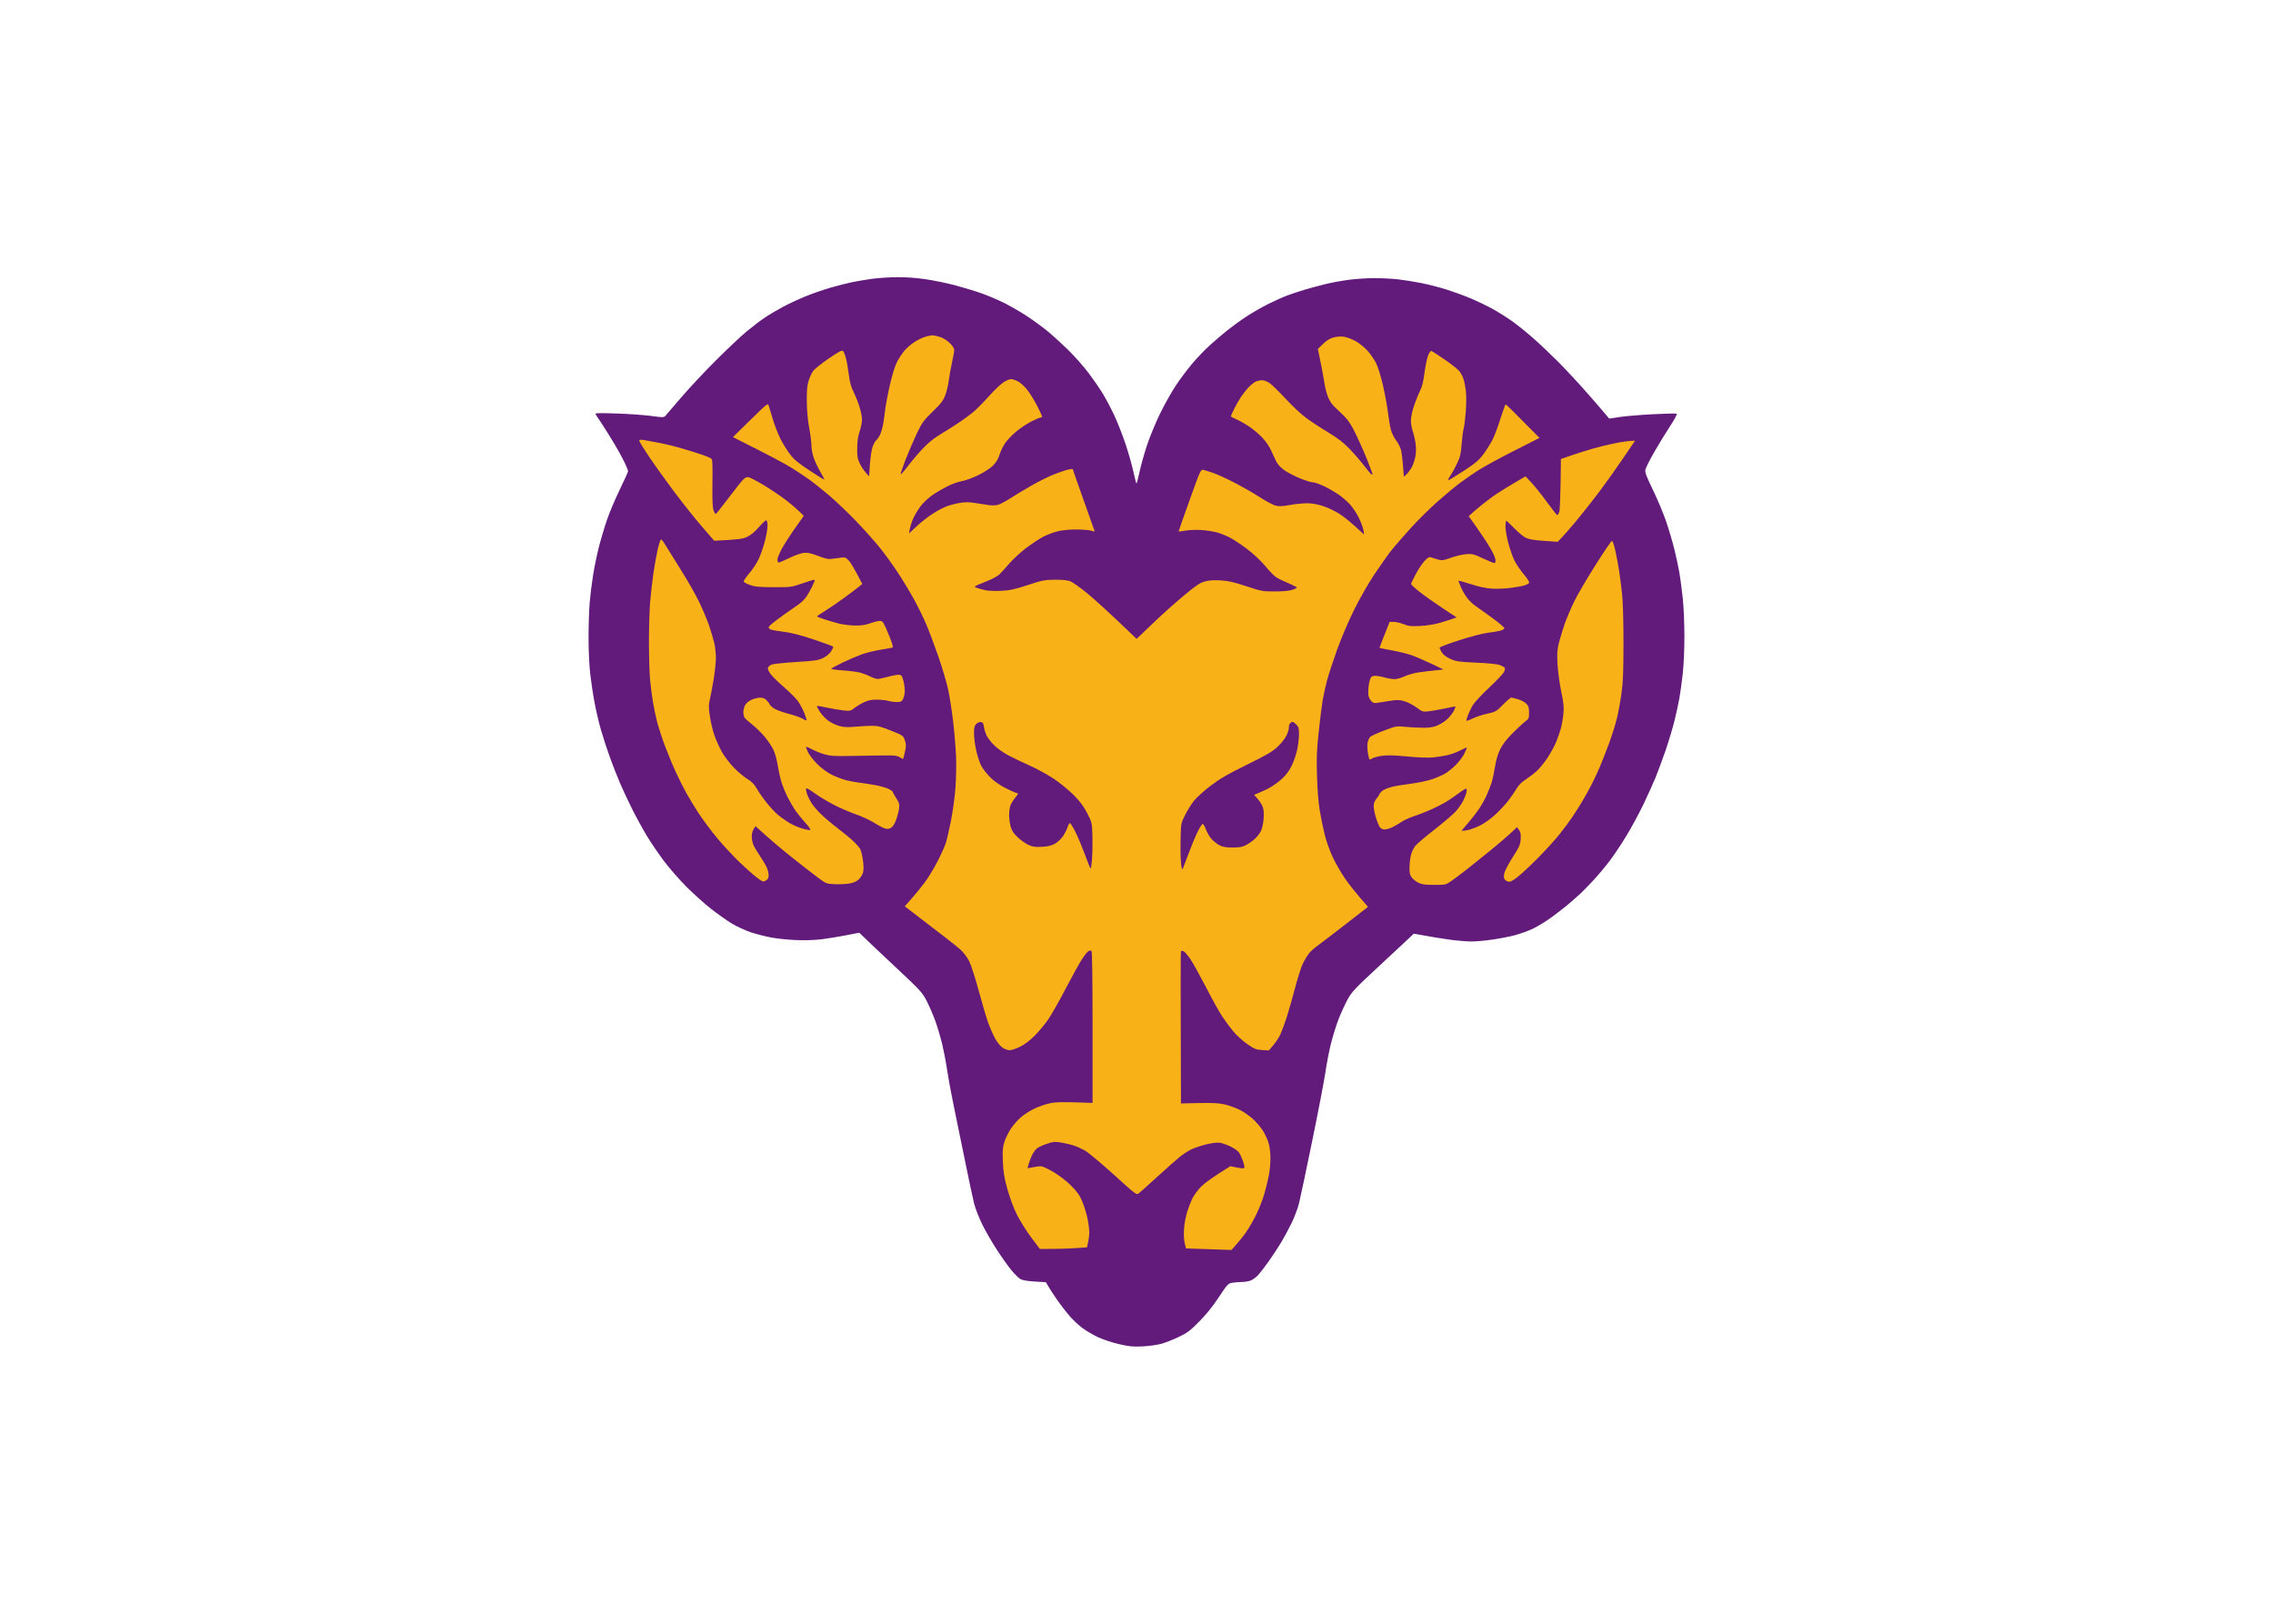 <svg clip-rule="evenodd" fill-rule="evenodd" stroke-linejoin="round" stroke-miterlimit="1.414" viewBox="0 0 560 400" xmlns="http://www.w3.org/2000/svg"><g fill-rule="nonzero" transform="matrix(1.08 0 0 1.08 145 68.24)"><path d="m64.75.4c-1.37.19-3.4.53-4.5.75-1.11.22-3.36.8-5.01 1.27-1.66.48-4.25 1.38-5.77 2-1.51.62-3.82 1.69-5.13 2.39s-3.17 1.8-4.13 2.45c-.97.65-2.83 2.07-4.14 3.15s-4.47 4.06-7.03 6.62c-2.56 2.55-6.1 6.33-7.87 8.4s-3.4 3.96-3.61 4.2c-.38.42-.56.43-3.28.06-1.59-.22-5.14-.47-7.89-.56-4.33-.14-4.98-.11-4.78.2.13.2.76 1.15 1.4 2.11.64.97 1.88 2.94 2.75 4.39.87 1.44 1.96 3.42 2.42 4.38.46.97.84 1.9.84 2.07s-.84 2.03-1.86 4.13-2.33 5.17-2.9 6.83c-.57 1.65-1.42 4.47-1.88 6.26s-1.06 4.72-1.35 6.51c-.28 1.8-.63 4.61-.77 6.27-.14 1.65-.26 5.23-.26 7.95 0 2.88.16 6.39.39 8.39.22 1.9.68 4.91 1.03 6.7.34 1.8 1 4.56 1.46 6.14.46 1.59 1.36 4.35 2.01 6.14s1.69 4.44 2.31 5.89c.62 1.44 1.89 4.15 2.82 6.01.94 1.86 2.46 4.62 3.38 6.14.93 1.51 2.66 4.05 3.85 5.63 1.19 1.59 3.46 4.18 5.04 5.77 1.59 1.59 4.1 3.85 5.58 5.01 1.48 1.17 3.62 2.69 4.76 3.38 1.14.7 3.14 1.62 4.44 2.05 1.31.43 3.45.97 4.76 1.2 1.31.24 3.79.49 5.51.56 1.84.08 4.17.01 5.64-.16 1.38-.17 3.92-.58 5.64-.91l3.13-.61c2.33 2.26 5.54 5.29 8.64 8.18 5.2 4.87 5.72 5.42 6.68 7.25.57 1.09 1.45 3.1 1.96 4.48s1.25 3.86 1.65 5.51c.39 1.66.9 4.31 1.12 5.89.23 1.59.86 5.02 1.4 7.64.55 2.62 1.73 8.37 2.62 12.78.9 4.41 1.85 8.92 2.13 10.02.27 1.1 1.11 3.24 1.85 4.76.74 1.51 2.27 4.16 3.4 5.88 1.12 1.73 2.63 3.83 3.33 4.67.71.85 1.6 1.72 1.98 1.94.45.27 1.58.46 3.26.56l2.56.16c1.04 1.8 1.98 3.22 2.77 4.32.79 1.11 2.01 2.67 2.72 3.48.7.8 1.95 1.98 2.78 2.6.83.63 2.46 1.59 3.63 2.14 1.23.57 3.3 1.26 4.89 1.61 2.28.52 3.18.6 5.26.49 1.38-.07 3.24-.32 4.13-.55.9-.23 2.7-.93 4.01-1.55 2.08-.99 2.68-1.44 4.77-3.55 1.6-1.61 3.09-3.45 4.47-5.54 1.9-2.88 2.14-3.15 2.99-3.31.51-.09 1.51-.18 2.24-.19.72 0 1.68-.17 2.12-.36.45-.19 1.17-.72 1.61-1.19.43-.46 1.51-1.85 2.39-3.09.89-1.24 2.18-3.22 2.89-4.39.7-1.17 1.79-3.2 2.43-4.51.63-1.31 1.37-3.28 1.64-4.38.28-1.1 1.64-7.53 3.02-14.28 1.39-6.75 2.74-13.8 3.01-15.66s.83-4.79 1.26-6.51 1.22-4.26 1.76-5.64 1.46-3.37 2.04-4.44c.97-1.76 1.63-2.46 7.45-7.86 3.51-3.26 6.67-6.2 7.02-6.54l.62-.6c4.27.78 6.84 1.19 8.46 1.4 1.61.21 3.73.38 4.69.38.97 0 3.02-.18 4.57-.4 1.55-.21 3.89-.66 5.2-.99 1.31-.34 3.28-1.05 4.39-1.59 1.1-.54 2.96-1.68 4.13-2.55 1.17-.86 2.75-2.08 3.51-2.71.75-.62 1.99-1.7 2.75-2.39.76-.68 2.26-2.21 3.34-3.39 1.08-1.17 2.73-3.15 3.67-4.39s2.64-3.78 3.77-5.64 2.87-5.07 3.87-7.14 2.27-4.88 2.83-6.26 1.6-4.2 2.31-6.26c.7-2.07 1.62-5.11 2.02-6.77.41-1.65.91-3.96 1.11-5.13s.54-3.65.75-5.51c.21-1.92.38-5.61.37-8.52 0-2.83-.16-6.72-.37-8.64-.21-1.93-.55-4.53-.76-5.77s-.72-3.6-1.12-5.26c-.4-1.65-1.25-4.53-1.88-6.39s-2-5.12-3.03-7.26c-1.51-3.1-1.86-4.03-1.74-4.63.08-.42.95-2.17 1.93-3.89s2.61-4.4 3.63-5.95c1.25-1.91 1.75-2.86 1.53-2.96-.17-.07-2.62-.02-5.44.13-2.83.15-6.21.43-7.52.63l-2.38.36c-1.36-1.63-3.29-3.85-5.16-5.99-1.88-2.13-4.76-5.23-6.41-6.89-1.65-1.65-4.17-4.05-5.61-5.32-1.43-1.28-3.62-3.05-4.86-3.94s-3.27-2.17-4.51-2.85-3.44-1.75-4.89-2.36c-1.44-.62-3.92-1.53-5.51-2.04-1.58-.5-4.23-1.19-5.88-1.52-1.66-.33-4.11-.72-5.45-.87-1.35-.14-3.74-.26-5.33-.26-1.58 0-4.2.17-5.82.39-1.62.21-4.07.66-5.45 1.01-1.38.34-3.46.91-4.63 1.25-1.17.35-2.92.93-3.89 1.29-.96.35-2.93 1.24-4.38 1.96s-3.7 2.02-5.01 2.88-3.28 2.29-4.38 3.17c-1.11.89-2.91 2.43-4.01 3.43s-2.9 2.88-3.99 4.18c-1.1 1.3-2.77 3.54-3.73 4.99s-2.57 4.32-3.58 6.39c-1 2.07-2.33 5.28-2.95 7.14-.61 1.86-1.38 4.59-1.7 6.07s-.64 2.69-.71 2.69-.38-1.21-.7-2.69-1.14-4.35-1.82-6.38c-.68-2.04-1.84-4.97-2.57-6.52s-1.88-3.72-2.54-4.82c-.67-1.1-2.14-3.24-3.28-4.76-1.13-1.52-3.34-4-4.91-5.52-1.56-1.51-3.74-3.48-4.85-4.36-1.1-.89-3.13-2.35-4.52-3.25-1.38-.91-3.69-2.23-5.13-2.95-1.44-.71-3.8-1.7-5.25-2.2-1.45-.51-4.1-1.3-5.89-1.78-1.79-.47-4.78-1.08-6.64-1.36-2.13-.31-4.53-.49-6.51-.47-1.72.02-4.26.18-5.64.37z" fill="#621b7b"/><path d="m76.9 13.61c-.62.16-1.73.69-2.48 1.17s-1.76 1.34-2.25 1.9c-.5.56-1.26 1.69-1.71 2.51-.53.99-1.09 2.74-1.69 5.3-.49 2.1-1 4.86-1.15 6.14-.14 1.27-.37 2.79-.5 3.38-.13.58-.39 1.43-.58 1.88-.19.44-.59 1.04-.89 1.31-.3.28-.72 1.07-.92 1.75-.2.69-.45 2.44-.55 3.89l-.18 2.63c-1.12-1.17-1.74-2.12-2.1-2.88-.56-1.19-.64-1.68-.61-3.64.02-1.58.19-2.7.56-3.75.29-.83.53-2.04.53-2.7 0-.65-.29-2.06-.65-3.13-.35-1.07-.96-2.56-1.34-3.32-.5-.96-.8-2.09-1.01-3.75-.16-1.31-.46-3-.66-3.76-.19-.76-.49-1.51-.66-1.67-.25-.23-.99.16-3.31 1.75-1.71 1.17-3.25 2.42-3.59 2.92-.32.49-.77 1.5-1 2.26-.3 1.01-.4 2.23-.37 4.63.02 2.05.23 4.29.55 6.02.28 1.51.51 3.31.51 4s.23 1.93.51 2.76.96 2.26 1.5 3.19c.55.93.97 1.75.94 1.81-.04.06-1.56-.87-3.37-2.07-2.61-1.71-3.55-2.5-4.45-3.68-.63-.83-1.58-2.35-2.12-3.38-.53-1.04-1.34-3.07-1.78-4.51-.44-1.45-.88-2.92-.98-3.26-.17-.59-.4-.41-4.17 3.29l-3.99 3.92c8.35 4.17 11.96 6.12 13.4 7.02 1.45.9 3.42 2.22 4.39 2.93.96.71 2.93 2.3 4.38 3.54 1.45 1.25 4.1 3.78 5.89 5.64 1.79 1.85 4.2 4.55 5.37 5.99 1.16 1.44 3.04 4.03 4.17 5.75s2.8 4.48 3.71 6.14c.91 1.65 2.18 4.24 2.82 5.76.64 1.51 1.87 4.78 2.73 7.26s1.85 5.81 2.2 7.39c.36 1.59.88 4.91 1.17 7.39s.59 6.09.67 8.02.01 5.2-.14 7.26c-.16 2.07-.62 5.45-1.04 7.52s-.94 4.32-1.16 5.01-1.06 2.55-1.87 4.13c-.81 1.59-2.13 3.75-2.92 4.81s-2.14 2.72-3 3.69l-1.57 1.77c8.84 6.75 11.97 9.21 12.65 9.84.77.68 1.57 1.75 2.06 2.72.44.88 1.41 3.9 2.17 6.73s1.73 6.1 2.15 7.27 1.15 2.8 1.6 3.63c.47.84 1.21 1.76 1.69 2.07.47.32 1.19.57 1.61.57.41 0 1.48-.36 2.38-.8 1.08-.53 2.21-1.39 3.38-2.57.96-.98 2.33-2.62 3.04-3.66.71-1.03 2.5-4.18 3.97-7.01 1.48-2.82 3.16-5.87 3.75-6.76.59-.9 1.25-1.71 1.48-1.82.22-.1.52-.13.66-.06.16.08.25 6.14.25 17.41v17.29c-7.03-.27-8.3-.21-9.77.09-1.03.22-2.67.79-3.63 1.27-.97.48-2.32 1.36-3.01 1.96-.69.61-1.7 1.77-2.24 2.58-.54.82-1.2 2.16-1.46 2.99-.4 1.25-.45 2.02-.35 4.51.1 2.43.3 3.63 1.03 6.26.53 1.92 1.41 4.29 2.14 5.76.69 1.38 2.15 3.72 3.25 5.2l2.02 2.69c3.98 0 6.39-.08 7.94-.18l2.8-.19c.41-1.65.53-2.69.53-3.38s-.18-2.13-.4-3.2-.75-2.78-1.18-3.82c-.62-1.49-1.14-2.24-2.54-3.65-1.07-1.07-2.67-2.31-4.02-3.11-1.24-.74-2.54-1.34-2.88-1.34-.35.01-1.18.11-1.84.24l-1.22.22c.27-1.16.62-2.09.95-2.82.33-.72.91-1.53 1.29-1.79s1.4-.71 2.26-1c1.37-.46 1.76-.49 3.13-.26.86.14 2.13.44 2.82.65.69.22 1.87.75 2.63 1.17.75.43 3.71 2.9 6.57 5.48 5.15 4.67 5.2 4.71 5.75 4.27.31-.24 2.23-1.96 4.27-3.82s4.3-3.86 5.02-4.44 1.87-1.34 2.56-1.69c.69-.34 2.21-.87 3.38-1.16 1.23-.31 2.56-.49 3.13-.42.55.07 1.68.45 2.5.85s1.7 1 1.95 1.35c.25.34.67 1.25.93 2 .26.76.4 1.47.31 1.58-.1.11-.85.06-1.68-.11l-1.5-.31c-4.06 2.5-5.86 3.85-6.63 4.62-.76.76-1.68 2-2.05 2.75-.36.75-.9 2.16-1.2 3.12-.3.97-.61 2.66-.69 3.76-.09 1.21-.03 2.5.14 3.26l.3 1.25 10.38.35c1.66-1.83 2.7-3.14 3.37-4.11.67-.96 1.73-2.82 2.36-4.13s1.42-3.34 1.75-4.51c.34-1.17.79-3 1.01-4.07s.4-2.9.4-4.07c0-1.34-.17-2.67-.45-3.57-.24-.8-.83-2.05-1.31-2.8-.48-.74-1.49-1.93-2.25-2.63-.77-.7-2.12-1.63-3.01-2.08-.89-.44-2.41-.98-3.37-1.21-1.37-.32-2.68-.39-5.89-.33l-4.13.09c-.11-26.6-.08-34.46-.01-34.63.1-.23.27-.25.63-.06.28.13.97.95 1.55 1.81s2.19 3.77 3.58 6.45c1.38 2.69 3.05 5.68 3.69 6.64.64.97 1.78 2.49 2.52 3.38.75.9 2.18 2.19 3.18 2.88 1.62 1.11 2 1.27 3.36 1.35l1.54.09c1.53-1.7 2.27-2.86 2.65-3.69.37-.83 1.02-2.6 1.45-3.95.43-1.34 1.29-4.36 1.91-6.7s1.42-4.85 1.79-5.57c.36-.73.95-1.7 1.31-2.17.36-.46 1.23-1.25 1.92-1.75.7-.5 3.59-2.71 6.43-4.91l5.16-4.01c-2.89-3.3-4.43-5.27-5.27-6.51-.85-1.24-2.09-3.39-2.74-4.76-.67-1.41-1.48-3.66-1.85-5.14-.35-1.45-.87-3.93-1.13-5.51-.31-1.8-.55-4.76-.64-7.89-.13-4.14-.06-5.88.38-10.02.29-2.76.7-6.03.91-7.27s.67-3.32 1.02-4.63c.36-1.31 1.37-4.41 2.26-6.89.9-2.52 2.59-6.5 3.84-9.02 1.31-2.67 3.24-6.04 4.73-8.27 1.37-2.06 3.14-4.54 3.91-5.51.78-.96 2.74-3.22 4.36-5.01s4.36-4.49 6.08-6.01 4.02-3.43 5.12-4.25c1.09-.83 3.06-2.18 4.37-3.01 1.31-.82 4.94-2.8 8.08-4.38l5.7-2.89c-5.83-5.92-7.61-7.64-7.71-7.64s-.63 1.43-1.18 3.19c-.54 1.76-1.36 3.93-1.81 4.83-.45.89-1.39 2.39-2.08 3.32-1.06 1.42-1.77 2.02-4.51 3.82-1.79 1.17-3.37 2.12-3.51 2.12s.08-.47.48-1.06c.41-.59 1.1-1.85 1.55-2.82.68-1.46.85-2.19 1.01-4.38.11-1.45.31-3.03.46-3.51.14-.48.36-2.23.48-3.88.12-1.66.13-3.74.03-4.64-.1-.89-.34-2.12-.53-2.72s-.64-1.45-.99-1.88c-.36-.43-1.83-1.59-3.26-2.58-1.44-.98-2.78-1.86-2.99-1.95-.27-.12-.5.13-.83.91-.25.6-.63 2.38-.84 3.96-.26 2.04-.56 3.26-1.01 4.14-.36.69-.97 2.21-1.37 3.38-.4 1.18-.73 2.69-.73 3.38-.01.69.17 1.76.39 2.38s.52 1.86.65 2.76c.18 1.13.17 2.09-.02 3.13-.16.83-.54 1.95-.86 2.5-.33.56-.85 1.25-1.18 1.56l-.58.55c-.27-3.96-.51-5.62-.69-6.24-.19-.62-.69-1.58-1.13-2.13-.43-.55-.95-1.62-1.15-2.38s-.49-2.5-.66-3.88c-.16-1.38-.67-4.14-1.12-6.14-.48-2.09-1.15-4.27-1.58-5.13-.41-.83-1.31-2.13-1.99-2.89-.69-.75-1.92-1.74-2.73-2.18s-1.99-.88-2.61-.97c-.7-.11-1.6-.05-2.38.16-.88.24-1.59.68-2.41 1.48l-1.17 1.14c.9 4.27 1.29 6.38 1.44 7.45.14 1.07.52 2.59.82 3.38.33.87.93 1.79 1.49 2.32.52.48 1.52 1.44 2.22 2.13.97.94 1.64 1.99 2.75 4.26.8 1.65 1.98 4.33 2.61 5.95s1.15 3 1.15 3.07-.11.09-.23.06c-.13-.03-.89-.93-1.69-1.98-.81-1.05-2.31-2.79-3.34-3.86-1.41-1.46-2.66-2.42-5.01-3.84-1.73-1.04-3.98-2.53-5.01-3.3-1.04-.77-3.07-2.68-4.51-4.24-1.45-1.56-3.08-3.16-3.63-3.56-.63-.44-1.32-.71-1.82-.71-.45.01-1.12.17-1.5.36-.38.2-1.1.79-1.6 1.32-.49.53-1.24 1.47-1.65 2.09-.42.62-1.11 1.83-1.54 2.69s-.79 1.65-.8 1.75c0 .11.54.41 1.19.68.66.27 1.99 1.02 2.96 1.66.96.65 2.34 1.81 3.06 2.58.73.78 1.61 2.06 1.95 2.85.35.79.89 1.94 1.19 2.55.38.74 1.02 1.42 1.94 2.06.76.52 2.36 1.35 3.57 1.83 1.2.49 2.5.89 2.88.88.38 0 1.48.38 2.44.84.96.45 2.43 1.29 3.26 1.84.82.56 2.04 1.6 2.69 2.3.65.71 1.59 2.11 2.07 3.11.48.99.95 2.26 1.04 2.81l.16 1.01c-2.87-2.71-4.55-4.03-5.59-4.7-1.03-.66-2.75-1.48-3.82-1.82-1.28-.41-2.52-.62-3.63-.62-.93 0-2.71.18-3.95.4-1.74.31-2.48.34-3.25.13-.55-.15-2.24-1.06-3.76-2.04-1.51-.97-4.16-2.48-5.89-3.35-1.72-.88-3.8-1.82-4.63-2.09-.83-.28-1.79-.57-2.13-.66-.62-.15-.67-.04-3.17 6.92-1.4 3.89-2.52 7.1-2.5 7.13s.77-.07 1.66-.21c.9-.15 2.53-.2 3.63-.12 1.11.08 2.63.32 3.39.52.75.2 2.05.71 2.88 1.12.82.41 2.63 1.6 4.01 2.64 1.54 1.17 3.16 2.68 4.22 3.95.94 1.14 2.07 2.29 2.5 2.56.44.28 1.66.87 2.73 1.32s1.95.9 1.96 1c.01.11-.47.35-1.06.54-.68.22-2.18.35-3.97.35-2.76.01-3.02-.04-6.51-1.19-2.88-.95-4.1-1.22-5.89-1.33-1.64-.09-2.63-.02-3.63.27-1.12.32-2.02.94-4.76 3.23-1.86 1.55-4.68 4.06-6.26 5.57-1.59 1.51-3.24 3.09-3.68 3.51l-.8.76c-6.33-6.08-9.52-8.96-11.18-10.32-1.65-1.37-3.45-2.64-4.01-2.84-.64-.23-1.9-.35-3.5-.33-2.28.02-2.84.13-6.14 1.22-2.97.97-4.07 1.21-6.01 1.31-1.31.07-2.95.01-3.63-.13-.69-.15-1.59-.4-2.01-.55-.74-.28-.71-.31 1.88-1.33 1.65-.65 2.91-1.33 3.38-1.81.42-.42 1.44-1.55 2.27-2.51.84-.96 2.53-2.51 3.76-3.44s2.97-2.08 3.87-2.55c.89-.47 2.41-1.05 3.38-1.27 1.05-.25 2.76-.41 4.26-.4 1.38.01 2.87.13 3.32.27.44.14.81.23.81.2 0-.04-1.13-3.22-2.51-7.08s-2.5-7.07-2.5-7.14c.01-.07-.41-.04-.93.06s-1.96.58-3.2 1.06-3.61 1.64-5.26 2.59c-1.66.95-3.91 2.31-5.01 3.02-1.11.72-2.4 1.37-2.88 1.45-.49.08-1.33.09-1.88.01-.55-.07-1.91-.28-3.01-.46-1.52-.24-2.39-.25-3.63-.04-.9.15-2.25.5-3.01.79-.75.28-2.22 1.07-3.25 1.74-1.04.68-2.65 1.95-3.59 2.83l-1.71 1.6c.21-1.55.65-2.79 1.12-3.75.47-.97 1.35-2.31 1.95-2.98.6-.68 1.72-1.65 2.48-2.17.76-.51 2.22-1.35 3.25-1.87 1.04-.52 2.5-1.04 3.26-1.16s2.42-.72 3.7-1.34c1.38-.68 2.74-1.56 3.38-2.19.73-.74 1.2-1.5 1.49-2.45.23-.75.79-1.93 1.25-2.62.45-.68 1.57-1.87 2.47-2.63.91-.76 2.46-1.81 3.45-2.32.99-.52 1.96-.94 2.17-.94s.38-.12.38-.25c0-.14-.51-1.24-1.13-2.45-.61-1.2-1.63-2.84-2.25-3.63-.63-.8-1.58-1.66-2.13-1.94-.56-.28-1.26-.5-1.57-.51-.31 0-1.07.32-1.69.71s-2.08 1.77-3.24 3.07-2.74 2.91-3.5 3.58c-.77.66-2.47 1.91-3.78 2.77-1.31.87-3.22 2.07-4.24 2.68-1.18.7-2.55 1.84-3.76 3.12-1.04 1.11-2.57 2.91-3.39 4-.82 1.1-1.53 1.88-1.57 1.75-.05-.14.49-1.72 1.19-3.51.71-1.79 1.86-4.44 2.55-5.89 1.13-2.36 1.5-2.86 3.57-4.88 1.93-1.88 2.41-2.5 2.87-3.76.31-.83.66-2.29.78-3.26.12-.96.45-2.79.73-4.07.28-1.27.52-2.6.52-2.94 0-.41-.37-.98-1.07-1.65-.68-.65-1.51-1.14-2.31-1.38-.69-.2-1.43-.35-1.63-.34-.21.01-.89.16-1.51.32zm-65.35 23.69c-.02.15 1.01 1.83 2.29 3.72 1.27 1.9 3.71 5.31 5.41 7.58 1.71 2.27 3.9 5.09 4.88 6.26s2.4 2.85 3.17 3.72l1.38 1.58c5.68-.28 6.5-.42 7.52-.9.82-.39 1.74-1.15 2.69-2.24.79-.91 1.55-1.6 1.69-1.53s.25.66.25 1.31c0 .66-.29 2.26-.63 3.57-.35 1.31-.98 3.12-1.41 4.01-.42.9-1.37 2.33-2.12 3.2-.74.86-1.31 1.7-1.27 1.87.04.18.69.53 1.44.8 1.12.4 2.09.49 5.37.5 3.98.02 4.02.01 6.64-.89 1.44-.51 2.68-.87 2.75-.81s-.19.75-.58 1.54-1.01 1.87-1.38 2.41-1.19 1.33-1.83 1.76c-.63.42-1.93 1.33-2.88 2-.94.68-2.2 1.61-2.78 2.07-.59.46-1.07.95-1.07 1.08 0 .14.2.36.44.48s1.57.36 2.94.53c1.78.21 3.79.73 6.89 1.75 2.41.8 4.42 1.55 4.46 1.67.04.11-.19.6-.5 1.09-.35.52-1.08 1.12-1.83 1.48-1.1.53-1.84.64-6.14.91-2.68.17-5.19.43-5.57.58-.38.16-.76.48-.84.72-.09.27.13.81.57 1.4.39.54 1.77 1.89 3.06 3.01s2.72 2.55 3.18 3.17c.45.62 1.12 1.86 1.48 2.75.36.9.59 1.66.51 1.69-.07.04-.5-.15-.94-.42-.45-.27-1.95-.78-3.32-1.14-1.41-.37-2.87-.93-3.32-1.27s-.81-.69-.81-.8c.01-.1-.28-.5-.63-.87-.47-.52-.86-.69-1.57-.69-.52.01-1.42.23-2 .5-.64.3-1.22.8-1.44 1.25-.21.41-.38 1.09-.38 1.5 0 .42.09.94.19 1.17s.91.99 1.8 1.69 2.18 1.97 2.88 2.81 1.57 2.14 1.94 2.88c.4.81.83 2.33 1.06 3.79.22 1.34.63 3.15.92 4.01s.87 2.24 1.29 3.07c.42.82 1.16 2.12 1.66 2.87.5.76 1.56 2.08 2.35 2.95.79.86 1.33 1.62 1.19 1.69s-1.01-.09-1.94-.36-2.37-.92-3.19-1.46c-.83-.53-1.95-1.35-2.49-1.83-.54-.47-1.62-1.64-2.39-2.61-.77-.96-1.75-2.37-2.18-3.13-.59-1.04-1.15-1.61-2.25-2.29-.81-.5-2.2-1.69-3.1-2.63-.9-.95-2.08-2.51-2.63-3.47-.54-.97-1.31-2.66-1.7-3.76s-.86-3.08-1.05-4.38c-.31-2.05-.3-2.59 0-3.89.2-.82.59-2.91.87-4.63s.51-3.92.5-4.89c0-.96-.17-2.48-.38-3.38-.22-.89-.74-2.64-1.16-3.88s-1.41-3.61-2.2-5.26c-.78-1.66-2.77-5.15-4.43-7.77-1.65-2.62-3.25-5.18-3.55-5.7-.3-.51-.66-.94-.8-.94-.13 0-.48 1.05-.77 2.32s-.73 3.78-.99 5.57c-.25 1.8-.58 4.7-.73 6.45-.14 1.76-.26 5.82-.26 9.02 0 3.21.11 7.07.25 8.58.14 1.52.44 3.83.66 5.14.21 1.31.66 3.39.98 4.63s1.16 3.78 1.86 5.64c.71 1.86 1.81 4.51 2.46 5.89.64 1.37 1.66 3.4 2.27 4.51.6 1.1 1.9 3.24 2.89 4.76 1 1.51 2.94 4.1 4.32 5.76 1.39 1.65 3.69 4.12 5.12 5.48 1.44 1.37 3.2 2.92 3.92 3.45 1.25.91 1.35.94 1.95.59.47-.29.62-.59.62-1.26 0-.48-.24-1.35-.53-1.94-.3-.58-.96-1.68-1.47-2.44s-1.13-1.77-1.38-2.25c-.24-.49-.45-1.39-.47-2.01-.01-.67.16-1.41.41-1.81l.44-.69c3.01 2.77 5.74 5.06 8.01 6.88 2.28 1.81 5.04 3.97 6.14 4.78 2 1.49 2 1.49 4.01 1.58 1.1.05 2.62-.03 3.38-.18.92-.18 1.61-.5 2.08-.97.39-.38.81-1.09.93-1.57.15-.56.13-1.57-.04-2.76-.14-1.03-.41-2.16-.6-2.5-.18-.35-.87-1.15-1.54-1.79-.66-.63-2.28-1.97-3.59-2.97s-3.03-2.45-3.83-3.23c-.8-.77-1.77-1.91-2.17-2.53-.39-.62-.87-1.61-1.05-2.19-.19-.58-.25-1.12-.15-1.19.11-.07 1.01.46 2.01 1.19.99.72 2.94 1.89 4.32 2.6 1.37.71 3.63 1.68 5.01 2.16 1.37.48 3.23 1.34 4.13 1.91s1.99 1.15 2.44 1.29c.62.18.97.15 1.44-.14.4-.24.82-.9 1.15-1.81.29-.8.59-1.95.67-2.57.13-.98.04-1.29-.65-2.38-.44-.69-.8-1.34-.8-1.44.01-.11-.41-.4-.93-.67-.52-.26-1.9-.65-3.07-.86s-2.75-.46-3.51-.54c-.75-.09-2.11-.34-3-.55-.9-.22-2.42-.79-3.38-1.27-1.09-.55-2.33-1.46-3.29-2.41-.84-.84-1.77-2.01-2.06-2.6-.3-.58-.54-1.17-.54-1.31s.59.08 1.31.48c.73.4 2.05.94 2.95 1.19 1.35.37 2.35.44 5.88.36 2.35-.05 5.68-.1 7.41-.12 2.6-.03 3.25.04 3.82.41.37.24.72.41.78.37.05-.03.25-.76.43-1.63.29-1.35.29-1.71-.04-2.63-.36-1.04-.42-1.08-3.13-2.17-2.2-.89-3.05-1.11-4.26-1.11-.82 0-2.57.09-3.88.21-1.87.16-2.67.12-3.76-.19-.75-.22-1.88-.77-2.5-1.24s-1.47-1.38-1.88-2.03c-.41-.64-.69-1.22-.63-1.27.07-.06 1.09.11 2.26.37 1.17.25 2.86.54 3.76.64 1.56.17 1.66.14 2.63-.61.55-.43 1.56-1.02 2.25-1.32.9-.4 1.71-.54 2.88-.52.9.01 2.02.14 2.51.28.48.14 1.35.26 1.94.26.93 0 1.11-.09 1.44-.75.21-.42.37-1.23.37-1.82 0-.58-.15-1.63-.33-2.32-.26-1.03-.43-1.26-.93-1.33-.34-.04-1.46.16-2.49.44-1.04.29-2.14.52-2.45.52s-1.04-.24-1.62-.54c-.59-.3-1.63-.7-2.32-.89s-2.47-.42-3.95-.52-2.69-.27-2.69-.37 1.16-.74 2.57-1.41 3.38-1.52 4.38-1.88 2.92-.83 4.26-1.05c1.34-.21 2.58-.44 2.76-.5.22-.08-.04-.97-.9-3.05-1.03-2.52-1.29-2.96-1.81-3.03-.34-.04-1.35.18-2.24.5-1.23.44-2.12.57-3.63.55-1.11-.02-2.74-.22-3.64-.45-.89-.23-2.39-.66-3.32-.97-.94-.3-1.69-.6-1.68-.67s.83-.62 1.82-1.23 2.93-1.93 4.31-2.94 2.89-2.14 3.35-2.53l.85-.69c-1.79-3.5-2.65-4.88-3.06-5.32-.66-.71-.89-.8-1.7-.69-.52.07-1.45.19-2.07.27-.91.13-1.54 0-3.26-.66-1.62-.62-2.39-.78-3.25-.69-.62.06-2.09.58-3.26 1.15s-2.27 1.04-2.44 1.05c-.18 0-.31-.3-.31-.69 0-.37.51-1.59 1.13-2.69.63-1.1 1.98-3.19 3.01-4.63l1.87-2.63c-1.46-1.49-2.9-2.7-4.14-3.65-1.24-.94-3.49-2.46-5.01-3.37-1.51-.9-3.03-1.7-3.38-1.78-.47-.11-.8.04-1.34.57-.39.39-1.9 2.29-3.35 4.22-1.46 1.93-2.74 3.53-2.86 3.57-.12.03-.35-.36-.52-.88-.22-.66-.29-2.49-.24-6.2.06-4.11.01-5.32-.25-5.53-.18-.15-1.01-.51-1.83-.8-.83-.29-2.8-.92-4.39-1.39-1.58-.48-4.06-1.1-5.51-1.38-1.44-.28-3.09-.59-3.67-.68-.67-.1-1.04-.06-1.06.11zm222.54.63c-1.51.31-3.77.86-5.01 1.22-1.24.35-3.38 1.03-4.76 1.5l-2.5.86c-.09 8.7-.23 11.59-.37 12.04s-.36.78-.49.75c-.12-.04-1.17-1.36-2.31-2.94-1.15-1.59-2.72-3.56-3.5-4.39l-1.4-1.5c-4.23 2.44-6.43 3.85-7.62 4.7-1.19.86-2.89 2.2-3.76 2.97l-1.59 1.41c1.09 1.5 2.18 3.07 3.11 4.45.94 1.37 2 3.09 2.36 3.82.37.72.66 1.54.66 1.81 0 .28-.08.55-.18.62-.11.06-1.26-.4-2.57-1.01-2.16-1.02-2.52-1.12-3.88-1.03-.83.05-2.41.42-3.51.81-1.87.66-2.08.69-3.13.38-.62-.18-1.33-.4-1.56-.48-.31-.12-.72.14-1.38.85-.52.56-1.42 1.92-2 3.01s-1.06 2.1-1.07 2.24c0 .14.87.94 1.94 1.79 1.06.84 3.4 2.5 5.19 3.68l3.26 2.15c-1.16.43-2.46.84-3.63 1.19-1.36.4-3.04.67-4.64.76-2.16.11-2.68.06-3.82-.4-.72-.29-1.73-.53-2.25-.52h-.94c-1.82 4.56-2.33 5.9-2.3 5.93.02.03 1.31.28 2.86.57 1.55.28 3.58.78 4.51 1.12.93.33 2.93 1.2 4.45 1.92l2.76 1.31c-3.11.32-4.8.53-5.77.68-.96.14-2.37.55-3.13.9s-1.77.63-2.25.63-1.56-.18-2.38-.41c-.83-.23-1.84-.39-2.25-.34-.63.07-.79.24-1.05 1.08-.16.55-.31 1.63-.32 2.38-.03 1.09.09 1.53.54 2.1.49.61.71.7 1.45.6.48-.07 1.78-.27 2.88-.45 1.74-.28 2.19-.27 3.38.08.76.21 2 .86 2.76 1.42 1.32.99 1.43 1.02 2.75.87.76-.08 2.4-.37 3.64-.63 1.24-.27 2.33-.48 2.44-.48.1 0-.03.42-.29.94-.27.52-.92 1.36-1.44 1.87-.53.51-1.53 1.17-2.22 1.48-.95.42-1.74.56-3.25.57-1.11 0-2.97-.09-4.14-.2-2.11-.21-2.15-.2-4.88.83-1.52.57-2.96 1.23-3.2 1.47s-.51.88-.59 1.43c-.09.55-.03 1.65.12 2.45.28 1.42.29 1.43.85 1.06.31-.21 1.32-.49 2.25-.63 1.26-.18 2.73-.15 5.77.14 2.35.23 4.81.33 5.82.23.96-.08 2.49-.32 3.38-.52.9-.21 2.25-.7 3.01-1.11.76-.4 1.4-.68 1.44-.61.03.06-.24.71-.6 1.44-.37.72-1.25 1.87-1.95 2.56-.71.69-1.79 1.56-2.4 1.92-.62.37-1.97.95-3.01 1.3-1.03.35-3.23.81-4.88 1.02s-3.57.53-4.26.71-1.56.52-1.94.75c-.38.24-.76.64-.86.88-.09.24-.43.75-.75 1.13-.38.45-.58 1.01-.59 1.62 0 .52.22 1.68.5 2.57.27.9.67 1.88.88 2.19.25.38.63.57 1.13.57.42 0 1.23-.24 1.82-.54.58-.29 1.51-.84 2.07-1.21.55-.38 1.79-.94 2.75-1.26.97-.31 2.66-.97 3.76-1.45 1.1-.49 2.68-1.28 3.51-1.77.82-.49 2.2-1.43 3.06-2.09.87-.66 1.63-1.09 1.7-.95.06.14.05.56-.04.94s-.42 1.19-.73 1.81-1.05 1.69-1.65 2.36c-.6.68-2.77 2.54-4.82 4.14-2.06 1.59-4.05 3.29-4.45 3.78-.39.48-.84 1.44-1 2.13-.17.68-.31 1.94-.32 2.8-.02 1.18.1 1.71.5 2.25.28.39.96.93 1.5 1.2.79.4 1.51.5 3.62.5 2.59.01 2.64 0 3.88-.85.69-.48 2.27-1.66 3.51-2.63s3.66-2.91 5.38-4.31 3.81-3.18 4.64-3.96l1.5-1.41c.83 1.02.91 1.46.84 2.65-.09 1.35-.26 1.76-1.7 4.01-.89 1.37-1.76 2.98-1.94 3.57-.23.74-.26 1.21-.08 1.56.14.28.53.56.87.63.48.09 1-.17 2.2-1.11.86-.67 2.94-2.62 4.62-4.32s3.87-4.1 4.86-5.34 2.33-3.05 2.98-4.01c.65-.97 1.72-2.66 2.37-3.76s1.59-2.79 2.07-3.76c.49-.96 1.28-2.65 1.76-3.76.47-1.1 1.42-3.52 2.11-5.38s1.52-4.51 1.85-5.89.79-3.91 1.03-5.64c.35-2.45.44-4.92.45-11.39 0-5.16-.12-9.4-.32-11.28-.18-1.65-.49-4.07-.7-5.38-.2-1.31-.59-3.37-.86-4.57-.29-1.28-.61-2.17-.77-2.13-.16.03-1.85 2.54-3.77 5.57s-4.1 6.75-4.83 8.27c-.74 1.51-1.7 3.77-2.13 5.01-.44 1.24-1.02 3.15-1.31 4.26-.43 1.67-.49 2.47-.37 4.88.08 1.61.45 4.38.84 6.27.59 2.84.67 3.7.51 5.26-.1 1.03-.36 2.49-.57 3.25s-.68 2.11-1.04 3.01c-.36.89-1.24 2.53-1.96 3.63s-1.86 2.5-2.53 3.1c-.67.61-1.82 1.48-2.54 1.94-.82.53-1.58 1.28-2 2-.38.64-1.21 1.85-1.84 2.69-.63.85-1.99 2.31-3.01 3.26-1.12 1.03-2.55 2.05-3.61 2.56-.96.48-2.29.94-2.94 1.05-.65.1-1.18.16-1.19.12 0-.03.66-.82 1.47-1.75s1.93-2.37 2.49-3.2c.56-.82 1.35-2.23 1.75-3.13.4-.89.92-2.19 1.14-2.88s.57-2.32.78-3.63c.25-1.59.65-2.92 1.18-4.01.55-1.1 1.46-2.29 2.83-3.66 1.1-1.11 2.41-2.32 2.89-2.68.81-.61.87-.76.87-2.02 0-1.12-.11-1.49-.62-2.03-.35-.36-1.19-.82-1.88-1.02s-1.39-.37-1.57-.37c-.17.01-1.01.73-1.88 1.61-1.5 1.54-1.64 1.62-3.56 2.05-1.11.24-2.6.73-3.33 1.09-.72.35-1.36.59-1.43.52-.06-.07.08-.64.33-1.26.24-.62.73-1.63 1.08-2.25.36-.62 2.03-2.42 3.72-4.01 1.69-1.58 3.22-3.19 3.41-3.57s.29-.8.22-.94-.52-.42-1-.62c-.59-.26-2.36-.45-5.45-.59-4.17-.2-4.7-.27-6.01-.88-.94-.43-1.61-.94-1.94-1.48-.27-.44-.5-.92-.5-1.06s2-.9 4.45-1.69c2.65-.86 5.3-1.55 6.57-1.71 1.17-.15 2.5-.37 2.94-.5.45-.13.82-.38.83-.55 0-.17-1.31-1.27-2.91-2.44-1.61-1.17-3.27-2.37-3.71-2.66-.43-.28-1.17-.96-1.64-1.5s-1.18-1.68-1.57-2.54-.68-1.62-.64-1.68c.03-.06 1.3.29 2.82.78 1.82.59 3.43.93 4.76 1.02 1.1.07 3.02 0 4.26-.16 1.24-.15 2.69-.42 3.23-.59.53-.17 1.01-.45 1.06-.62.05-.18-.55-1.08-1.33-2.01s-1.73-2.37-2.12-3.19c-.38-.83-.99-2.58-1.34-3.89-.34-1.3-.63-2.97-.63-3.69s.08-1.32.19-1.32c.1 0 .92.76 1.81 1.69.9.93 2.09 1.91 2.63 2.18.71.34 1.91.55 4.14.7l3.13.22c1.11-1.09 2.61-2.81 4.06-4.54 1.44-1.72 3.89-4.82 5.44-6.88 1.55-2.07 4.02-5.54 5.49-7.71l2.67-3.94c-1.46.02-3.12.29-4.64.6z" fill="#f9b118"/><path d="m88.45 101.94c-.42.42-.52.83-.52 2.15 0 .89.23 2.67.51 3.94.29 1.28.82 2.87 1.19 3.55.37.67 1.3 1.84 2.05 2.59.9.88 2.15 1.75 3.57 2.47 1.21.6 2.36 1.1 2.57 1.1.26 0 .13.29-.42.94-.43.52-.94 1.31-1.12 1.75-.19.45-.34 1.47-.34 2.26s.16 2 .36 2.69c.27.94.68 1.56 1.63 2.44.7.66 1.8 1.43 2.46 1.73.97.44 1.53.51 3.07.42 1.38-.08 2.16-.27 2.96-.72.61-.34 1.41-1.11 1.83-1.74.41-.62.88-1.55 1.04-2.07.17-.52.42-.91.55-.87.14.04.71.97 1.26 2.07s1.49 3.36 2.1 5.01 1.19 3.11 1.3 3.25.28-.93.37-2.38.12-3.87.07-5.38c-.1-2.69-.13-2.81-1.21-4.89-.82-1.58-1.62-2.65-3.12-4.15-1.11-1.11-3.15-2.77-4.52-3.68-1.38-.91-3.8-2.24-5.39-2.95-1.58-.71-3.78-1.76-4.88-2.33-1.1-.58-2.57-1.61-3.26-2.3-.7-.68-1.49-1.7-1.75-2.25s-.54-1.45-.62-2c-.1-.79-.25-1.02-.68-1.08-.3-.05-.78.15-1.06.43zm71.62-.18c-.19.16-.33.59-.3.94s-.22 1.2-.55 1.89c-.34.7-1.26 1.85-2.07 2.6-1.18 1.09-2.54 1.88-6.97 4.06-4.39 2.15-6.08 3.13-8.26 4.78-1.51 1.15-3.23 2.71-3.83 3.46-.6.76-1.5 2.22-2.01 3.25-.93 1.84-.94 1.89-1.02 5.38-.05 1.94-.01 4.37.09 5.4.1 1.19.24 1.74.37 1.51.11-.21.68-1.68 1.26-3.26s1.49-3.81 2.03-4.95c.53-1.13 1.11-2.06 1.28-2.07.17 0 .51.57.75 1.26.25.69.81 1.66 1.26 2.16.44.5 1.26 1.15 1.81 1.44.78.4 1.46.52 3.01.52 1.59 0 2.22-.11 3.07-.56.58-.3 1.47-.92 1.97-1.37s1.14-1.26 1.41-1.82c.31-.61.55-1.72.63-2.88.08-1.32.01-2.14-.24-2.75-.2-.48-.72-1.27-1.15-1.76l-.79-.87c1.83-.73 2.98-1.3 3.74-1.73.75-.43 1.98-1.34 2.72-2.03.9-.84 1.62-1.83 2.18-3.01.47-.96 1.02-2.62 1.23-3.69s.38-2.62.38-3.45c0-1.27-.09-1.6-.62-2.13-.35-.34-.72-.62-.83-.62s-.36.13-.55.3z" fill="#621b7b"/></g></svg>